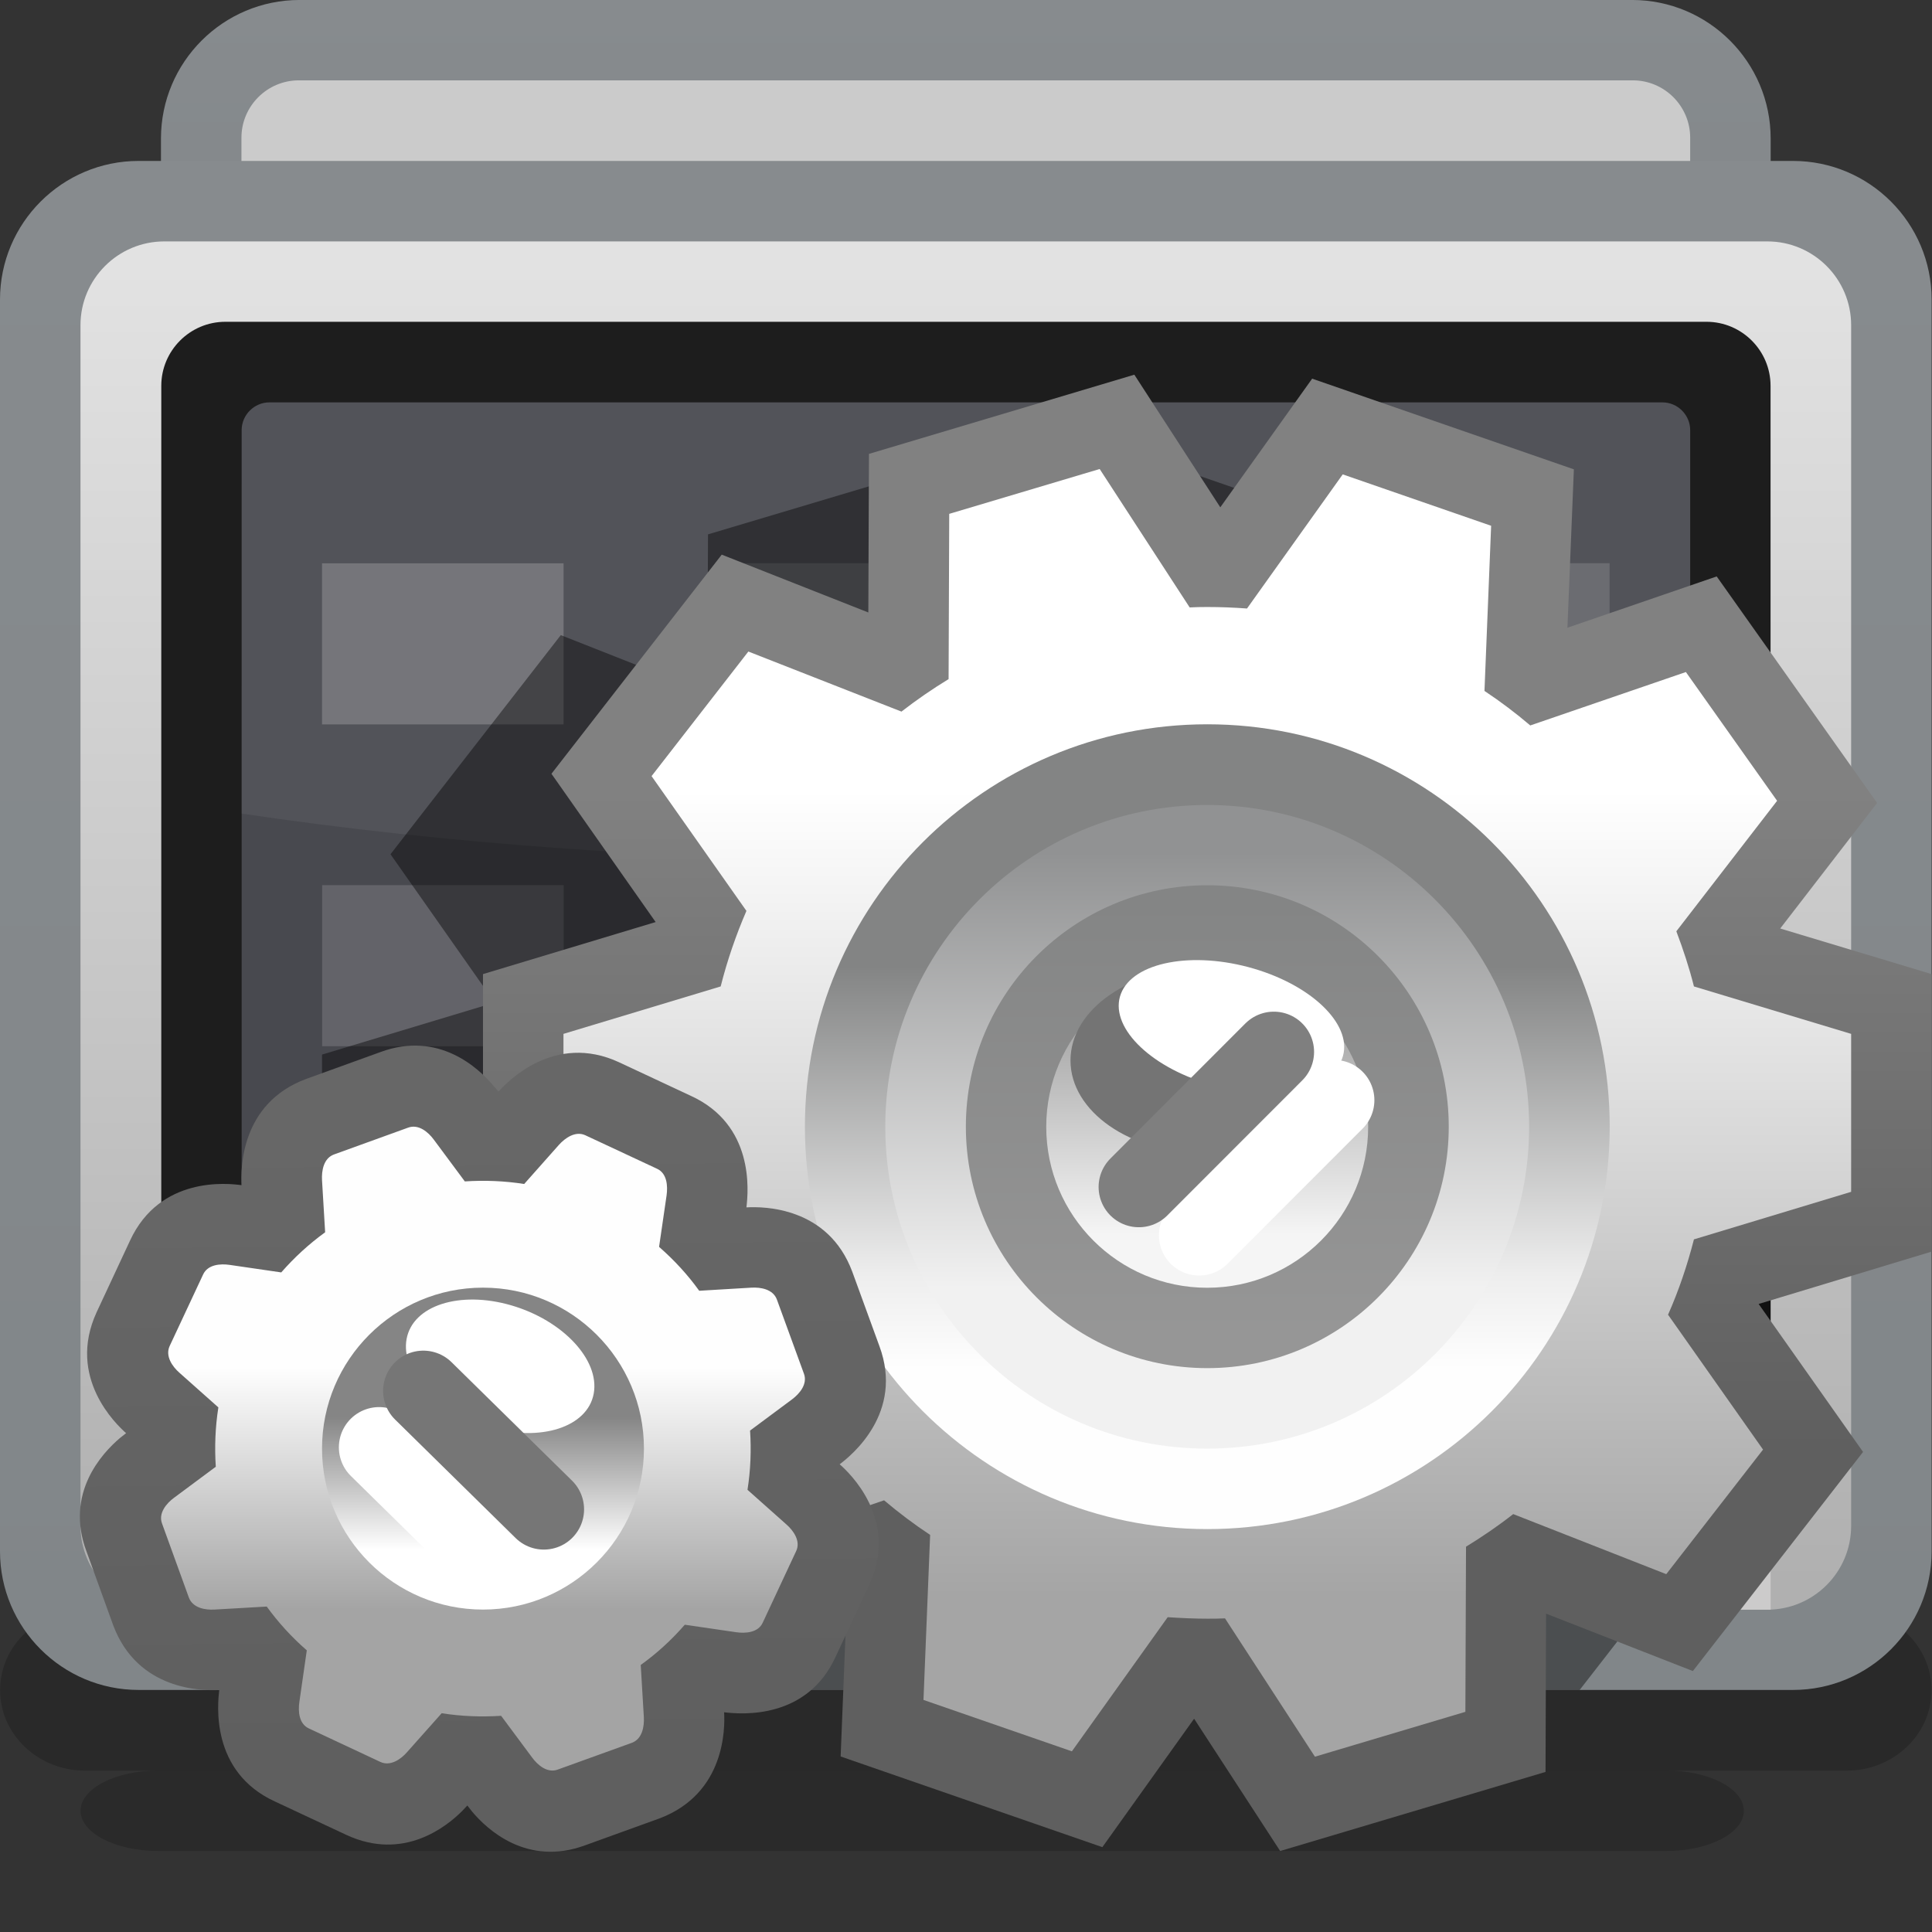 <?xml version="1.0" encoding="UTF-8" standalone="no"?>
<!-- Created with Inkscape (http://www.inkscape.org/) -->

<svg
   xmlns:dc="http://purl.org/dc/elements/1.1/"
   xmlns:cc="http://creativecommons.org/ns#"
   xmlns:rdf="http://www.w3.org/1999/02/22-rdf-syntax-ns#"
   xmlns:svg="http://www.w3.org/2000/svg"
   xmlns="http://www.w3.org/2000/svg"
   xmlns:sodipodi="http://sodipodi.sourceforge.net/DTD/sodipodi-0.dtd"
   xmlns:inkscape="http://www.inkscape.org/namespaces/inkscape"
   width="24"
   height="24"
   id="svg2"
   version="1.1"
   inkscape:version="0.48.3.1 r9886"
   sodipodi:docname="24.svg">
  <rect width="100%" height="100%" fill="#333333" stroke="none"/>
  <defs
     id="defs4">
    <linearGradient
       gradientTransform="translate(4.6,3.566)"
       y2="1.237"
       x2="0"
       y1="0"
       x1="0"
       gradientUnits="userSpaceOnUse"
       id="LinearGradient_11-41">
      <stop
         id="stop21050"
         stop-color="#ffffff"
         offset="0" />
      <stop
         id="stop21052"
         stop-color="#858585"
         offset="1" />
    </linearGradient>
    <linearGradient
       gradientTransform="translate(3.751,5.257)"
       y2="-2.25"
       x2="0"
       y1="0"
       x1="0"
       gradientUnits="userSpaceOnUse"
       id="LinearGradient_10-15">
      <stop
         id="stop21045"
         stop-color="#fefefe"
         offset="0" />
      <stop
         id="stop21047"
         stop-color="#a4a4a4"
         offset="1" />
    </linearGradient>
    <linearGradient
       gradientTransform="translate(3.751,7.507)"
       y2="-5.911"
       x2="0.057"
       y1="0"
       x1="0"
       gradientUnits="userSpaceOnUse"
       id="LinearGradient_9-80">
      <stop
         id="stop21040"
         stop-color="#676767"
         offset="0" />
      <stop
         id="stop21042"
         stop-color="#5f5f5f"
         offset="1" />
    </linearGradient>
    <linearGradient
       gradientTransform="translate(11.251,6.507)"
       y2="2"
       x2="0"
       y1="0"
       x1="0"
       gradientUnits="userSpaceOnUse"
       id="LinearGradient_8-84">
      <stop
         id="stop21035"
         stop-color="#f5f5f5"
         offset="0" />
      <stop
         id="stop21037"
         stop-color="#a5a5a5"
         offset="1" />
    </linearGradient>
    <linearGradient
       gradientTransform="matrix(0,-1,1,0,11.252,9.591)"
       y2="0"
       x2="4.002"
       y1="0"
       x1="0"
       gradientUnits="userSpaceOnUse"
       id="LinearGradient_7-33">
      <stop
         id="stop21030"
         stop-color="#848585"
         offset="0" />
      <stop
         id="stop21032"
         stop-color="#969696"
         offset="1" />
    </linearGradient>
    <linearGradient
       gradientTransform="translate(11.25,10.066)"
       y2="-4.061"
       x2="0"
       y1="0"
       x1="0"
       gradientUnits="userSpaceOnUse"
       id="LinearGradient_6-810">
      <stop
         id="stop21025"
         stop-color="#919293"
         offset="0" />
      <stop
         id="stop21027"
         stop-color="#f1f1f1"
         offset="1" />
    </linearGradient>
    <linearGradient
       gradientTransform="translate(11.251,5.257)"
       y2="3.75"
       x2="0"
       y1="0"
       x1="0"
       gradientUnits="userSpaceOnUse"
       id="LinearGradient_5-93">
      <stop
         id="stop21018"
         stop-color="#fefefe"
         offset="0" />
      <stop
         id="stop21020"
         stop-color="#ededed"
         offset="0.236" />
      <stop
         id="stop21022"
         stop-color="#838484"
         offset="1" />
    </linearGradient>
    <linearGradient
       gradientTransform="translate(10.501,10.636)"
       y2="-7.5"
       x2="0"
       y1="0"
       x1="0"
       gradientUnits="userSpaceOnUse"
       id="LinearGradient_4-26">
      <stop
         id="stop21013"
         stop-color="#ffffff"
         offset="0" />
      <stop
         id="stop21015"
         stop-color="#a5a5a5"
         offset="1" />
    </linearGradient>
    <linearGradient
       gradientTransform="translate(10.501,10.636)"
       y2="-6.129"
       x2="0"
       y1="0"
       x1="0"
       gradientUnits="userSpaceOnUse"
       id="LinearGradient_3-87">
      <stop
         id="stop21008"
         stop-color="#818181"
         offset="0" />
      <stop
         id="stop21010"
         stop-color="#5f5f5f"
         offset="1" />
    </linearGradient>
    <linearGradient
       gradientTransform="matrix(0,-1,1,0,7.299,15.522)"
       y2="0"
       x2="12.279"
       y1="0"
       x1="0"
       gradientUnits="userSpaceOnUse"
       id="LinearGradient_2-83">
      <stop
         id="stop21003"
         stop-color="#e2e2e2"
         offset="0" />
      <stop
         id="stop21005"
         stop-color="#b0b0b0"
         offset="1" />
    </linearGradient>
    <linearGradient
       gradientTransform="matrix(0,-1,1,0,7.173,16.378)"
       y2="0"
       x2="13.991"
       y1="0"
       x1="0"
       gradientUnits="userSpaceOnUse"
       id="LinearGradient_1-0">
      <stop
         id="stop20998"
         stop-color="#878b8e"
         offset="0" />
      <stop
         id="stop21000"
         stop-color="#818689"
         offset="1" />
    </linearGradient>
    <linearGradient
       gradientTransform="matrix(0,-1,1,0,7.477,17.973)"
       y2="0"
       x2="3.682"
       y1="0"
       x1="0"
       gradientUnits="userSpaceOnUse"
       id="LinearGradient-59">
      <stop
         id="stop20993"
         stop-color="#878b8e"
         offset="0" />
      <stop
         id="stop20995"
         stop-color="#818689"
         offset="1" />
    </linearGradient>
  </defs>
  <sodipodi:namedview
     id="base"
     pagecolor="#ffffff"
     bordercolor="#666666"
     borderopacity="1.0"
     inkscape:pageopacity="0.0"
     inkscape:pageshadow="2"
     inkscape:zoom="13.375778"
     inkscape:cx="12.138958"
     inkscape:cy="11.41885"
     inkscape:document-units="px"
     inkscape:current-layer="layer1"
     showgrid="false"
     inkscape:window-width="860"
     inkscape:window-height="523"
     inkscape:window-x="845"
     inkscape:window-y="315"
     inkscape:window-maximized="0" />
  <g
     inkscape:label="Layer 1"
     inkscape:groupmode="layer"
     id="layer1"
     transform="translate(0,-1028.362)">
    <g
       style="fill-rule:evenodd;stroke-width:0.501;stroke-linejoin:bevel;overflow:visible"
       id="g21208"
       transform="matrix(1.333,0,0,1.333,0,1028.371)">
      <g
         transform="scale(1,-1)"
         font-size="16"
         id="Document"
         style="font-size:16px;fill:none;stroke:#000000;font-family:Times New Roman">
        <g
           transform="translate(0,-18)"
           id="Spread">
          <g
             id="MouseOff">
            <g
               id="Group">
              <g
                 id="Group_1"
                 style="stroke:none">
                <path
                   style="fill:url(#LinearGradient-59);stroke-width:0.061;marker-start:none;marker-end:none"
                   id="path21059"
                   stroke-miterlimit="79.84"
                   d="m 1.5,16.715 0,-1.167 c 0,-0.713 0.579,-1.292 1.292,-1.292 l 12.417,0 c 0.713,0 1.292,0.579 1.292,1.292 l 0,1.167 c 0,0.713 -0.579,1.292 -1.292,1.292 l -12.417,0 C 2.079,18.007 1.5,17.428 1.5,16.715 z"
                   inkscape:connector-curvature="0" />
                <path
                   id="path21061"
                   stroke-miterlimit="79.84"
                   d="m 2.25,16.723 0,-0.431 c 0,-0.295 0.24,-0.535 0.535,-0.535 l 12.431,0 c 0.295,0 0.535,0.24 0.535,0.535 l 0,0.431 c 0,0.295 -0.24,0.535 -0.535,0.535 l -12.431,0 c -0.295,0 -0.535,-0.24 -0.535,-0.535 z"
                   inkscape:connector-curvature="0"
                   style="fill:#cbcbcb;stroke-width:0.061;marker-start:none;marker-end:none" />
                <g
                   id="Group_2">
                  <path
                     id="path21064"
                     stroke-miterlimit="79.84"
                     d="m 0.001,2.257 0,-0.001 c 0,-0.414 0.355,-0.75 0.791,-0.75 l 16.417,0 c 0.436,0 0.791,0.336 0.791,0.75 l 0,0.001 c 0,0.414 -0.355,0.75 -0.791,0.75 l -16.417,0 c -0.436,0 -0.791,-0.336 -0.791,-0.75 z"
                     inkscape:connector-curvature="0"
                     style="fill:#000000;fill-opacity:0.2;stroke-width:0.061;marker-start:none;marker-end:none" />
                  <path
                     style="fill:url(#LinearGradient_1-0);stroke-width:0.061;marker-start:none;marker-end:none"
                     id="path21066"
                     stroke-miterlimit="79.84"
                     d="M 0,15.215 0,3.55 C 0,2.837 0.579,2.258 1.292,2.258 l 15.417,0 c 0.713,0 1.292,0.579 1.292,1.292 l 0,11.665 c 0,0.713 -0.579,1.292 -1.292,1.292 l -15.417,0 C 0.579,16.507 0,15.928 0,15.215 z"
                     inkscape:connector-curvature="0" />
                  <path
                     style="fill:url(#LinearGradient_2-83);stroke-width:0.061;marker-start:none;marker-end:none"
                     id="path21068"
                     stroke-miterlimit="79.84"
                     d="m 0.75,14.976 0,-11.189 C 0.75,3.356 1.1,3.006 1.531,3.006 l 14.939,0 c 0.431,0 0.781,0.35 0.781,0.781 l 0,11.189 c 0,0.431 -0.35,0.781 -0.781,0.781 l -14.939,0 C 1.1,15.757 0.75,15.407 0.75,14.976 z"
                     inkscape:connector-curvature="0" />
                  <path
                     id="path21070"
                     stroke-miterlimit="79.84"
                     d="m 1.502,3.757 0,-0.751 14.999,0 0,0.751 -14.999,0 z"
                     inkscape:connector-curvature="0"
                     style="fill:#cccbcb;stroke-width:0.061;marker-start:none;marker-end:none" />
                  <path
                     id="path21072"
                     stroke-miterlimit="79.84"
                     d="m 1.503,14.411 0,-10.057 C 1.503,4.025 1.771,3.757 2.1,3.757 l 13.803,0 c 0.329,0 0.597,0.268 0.597,0.597 l 0,10.057 c 0,0.329 -0.268,0.597 -0.597,0.597 l -13.803,0 c -0.329,0 -0.597,-0.268 -0.597,-0.597 z"
                     inkscape:connector-curvature="0"
                     style="fill:#1d1d1d;stroke-width:0.061;marker-start:none;marker-end:none" />
                  <path
                     id="path21074"
                     stroke-miterlimit="79.84"
                     d="m 2.252,13.998 0,-9.233 c 0,-0.142 0.117,-0.259 0.259,-0.259 l 12.981,0 c 0.142,0 0.259,0.117 0.259,0.259 l 0,9.233 c 0,0.142 -0.117,0.259 -0.259,0.259 l -12.981,0 c -0.142,0 -0.259,-0.117 -0.259,-0.259 z"
                     inkscape:connector-curvature="0"
                     style="fill:#48494f;stroke-width:0.061;marker-start:none;marker-end:none" />
                  <path
                     id="path21076"
                     stroke-miterlimit="79.84"
                     d="m 2.251,10.425 10e-4,3.573 c 0,0.142 0.117,0.259 0.259,0.259 l 12.981,0 c 0.142,0 0.259,-0.117 0.259,-0.259 l 0,-3.452 C 13.682,10.188 11.24,9.982 8.626,9.982 c -2.306,0 -4.476,0.16 -6.375,0.443 z"
                     inkscape:connector-curvature="0"
                     style="fill:#ffffff;fill-opacity:0.055;stroke-width:0.077;marker-start:none;marker-end:none" />
                </g>
                <path
                   id="path21078"
                   stroke-miterlimit="79.84"
                   d="m 3.001,12.757 0,-1.501 2.251,0 0,1.501 -2.251,0 z"
                   inkscape:connector-curvature="0"
                   style="fill:#ffffff;fill-opacity:0.2;stroke-width:0.183;marker-start:none;marker-end:none" />
                <path
                   id="path21080"
                   stroke-miterlimit="79.84"
                   d="m 6.751,12.758 0,-1.501 8.249,0 0,1.501 -8.249,0 z"
                   inkscape:connector-curvature="0"
                   style="fill:#ffffff;fill-opacity:0.145;stroke-width:0.183;marker-start:none;marker-end:none" />
                <path
                   id="path21082"
                   stroke-miterlimit="79.84"
                   d="m 3.002,9.758 0,-1.501 2.251,0 0,1.501 -2.251,0 z"
                   inkscape:connector-curvature="0"
                   style="fill:#ffffff;fill-opacity:0.145;stroke-width:0.183;marker-start:none;marker-end:none" />
                <path
                   id="path21084"
                   stroke-miterlimit="79.84"
                   d="m 6.752,9.759 0,-1.501 8.249,0 0,1.501 -8.249,0 z"
                   inkscape:connector-curvature="0"
                   style="fill:#ffffff;fill-opacity:0.145;stroke-width:0.183;marker-start:none;marker-end:none" />
              </g>
              <path
                 id="path21086"
                 stroke-miterlimit="79.84"
                 d="m 0.751,1.132 0,0 c 0,-0.207 0.325,-0.375 0.725,-0.375 l 14.05,0 c 0.399,0 0.725,0.168 0.725,0.375 l 0,0 c 0,0.207 -0.326,0.375 -0.725,0.375 l -14.05,0 c -0.4,0 -0.725,-0.168 -0.725,-0.375 z"
                 inkscape:connector-curvature="0"
                 style="fill:#000000;fill-opacity:0.18;stroke:none;stroke-width:0.706;marker-start:none;marker-end:none" />
              <path
                 id="path21088"
                 stroke-miterlimit="79.84"
                 d="m 4.74,2.258 -1.232,1.74 0.902,1.168 -1.409,0.427 0,2.586 1.609,0.485 -0.971,1.382 1.587,2.042 1.366,-0.539 0.006,1.478 2.473,0.738 0.801,-1.236 0.856,1.199 2.439,-0.845 -0.06,-1.476 1.391,0.478 1.495,-2.111 -0.903,-1.17 1.411,-0.425 0,-2.586 -1.612,-0.488 0.973,-1.379 -1.141,-1.468 -8.333,0 0.005,0.105 -0.307,-0.105 -1.346,0 z"
                 inkscape:connector-curvature="0"
                 style="fill:#000000;fill-opacity:0.42;stroke:none;stroke-width:0.319;marker-start:none;marker-end:none" />
              <g
                 id="Group_3"
                 style="stroke-linejoin:miter">
                <path
                   style="fill:url(#LinearGradient_3-87);stroke:none;stroke-width:0.319;marker-start:none;marker-end:none"
                   id="path21091"
                   stroke-miterlimit="79.84"
                   d="M 11.93,0.757 11.128,1.99 10.273,0.793 7.834,1.638 7.893,3.113 6.503,2.637 5.008,4.748 5.91,5.916 4.501,6.343 l 0,2.586 1.609,0.485 -0.971,1.382 1.587,2.042 1.366,-0.539 0.006,1.478 2.473,0.738 0.801,-1.236 0.856,1.199 2.439,-0.845 -0.06,-1.476 1.391,0.478 1.495,-2.111 -0.903,-1.17 1.411,-0.425 0,-2.586 L 16.389,5.855 17.362,4.476 15.776,2.434 14.408,2.969 14.403,1.494 11.93,0.757 z"
                   inkscape:connector-curvature="0" />
                <path
                   style="fill:url(#LinearGradient_4-26);stroke:none;stroke-width:0.319;marker-start:none;marker-end:none"
                   id="path21093"
                   stroke-miterlimit="79.84"
                   d="m 12.254,1.636 -0.838,1.289 0,0 C 11.362,2.922 11.305,2.922 11.251,2.922 c -0.124,0 -0.247,0.006 -0.37,0.014 l 0,-10e-4 -0.892,-1.249 -1.383,0.479 0.062,1.538 0,0 C 8.518,3.802 8.375,3.91 8.239,4.025 l -0.001,0 -1.447,-0.496 -0.85,1.2 0.938,1.215 C 6.815,6.111 6.759,6.281 6.716,6.457 L 5.251,6.9 l 0,1.472 1.465,0.442 c 0.061,0.242 0.142,0.477 0.24,0.704 l 0,0 -0.884,1.256 0.902,1.161 1.425,-0.559 0,-0.002 c 0.141,0.109 0.288,0.211 0.441,0.304 l 0,0 0.006,1.54 1.402,0.418 0.838,-1.289 0,-10e-4 c 0.054,0.003 0.11,0.004 0.165,0.004 0.124,0 0.247,-0.005 0.37,-0.014 l 0,0 0.892,1.25 1.383,-0.479 -0.062,-1.538 0,-0.001 c 0.149,-0.099 0.292,-0.207 0.427,-0.322 l 0.002,10e-4 1.448,0.497 0.85,-1.2 -0.939,-1.216 c 0.063,-0.167 0.12,-0.338 0.164,-0.514 l 1.465,-0.442 0,-1.472 -1.465,-0.443 C 15.724,6.215 15.644,5.979 15.544,5.753 l 0.002,0 0.884,-1.255 -0.902,-1.161 -1.424,0.559 -0.002,10e-4 c -0.14,-0.11 -0.288,-0.211 -0.44,-0.304 l 0,0 -0.006,-1.539 -1.402,-0.418 z"
                   inkscape:connector-curvature="0" />
                <path
                   style="fill:url(#LinearGradient_5-93);stroke:none;stroke-width:0.276;marker-start:none;marker-end:none"
                   id="path21095"
                   stroke-miterlimit="79.84"
                   d="m 11.251,11.257 c 2.07,0 3.75,-1.68 3.75,-3.75 0,-2.07 -1.68,-3.75 -3.75,-3.75 -2.07,0 -3.75,1.68 -3.75,3.75 0,2.07 1.68,3.75 3.75,3.75 z"
                   inkscape:connector-curvature="0" />
                <path
                   style="fill:url(#LinearGradient_6-810);stroke:none;stroke-width:0.227;marker-start:none;marker-end:none"
                   id="path21097"
                   stroke-miterlimit="79.84"
                   d="m 11.25,4.507 c -1.656,0 -3,1.343 -3,2.999 0,1.656 1.344,2.999 3,2.999 1.656,0 3,-1.343 3,-2.999 0,-1.656 -1.344,-2.999 -3,-2.999 z"
                   inkscape:connector-curvature="0" />
                <path
                   style="fill:url(#LinearGradient_7-33);stroke:none;stroke-width:0.134;marker-start:none;marker-end:none"
                   id="path21099"
                   stroke-miterlimit="79.84"
                   d="m 11.251,9.757 c -1.242,0 -2.25,-1.008 -2.25,-2.25 0,-1.242 1.008,-2.25 2.25,-2.25 1.242,0 2.25,1.008 2.25,2.25 0,1.242 -1.008,2.25 -2.25,2.25 z"
                   inkscape:connector-curvature="0" />
                <path
                   style="fill:url(#LinearGradient_8-84);stroke:none;stroke-width:0.089;marker-start:none;marker-end:none"
                   id="path21101"
                   stroke-miterlimit="79.84"
                   d="m 11.25,9.006 c -0.828,0 -1.5,-0.672 -1.5,-1.5 0,-0.828 0.672,-1.5 1.5,-1.5 0.828,0 1.5,0.672 1.5,1.5 0,0.828 -0.672,1.5 -1.5,1.5 z"
                   inkscape:connector-curvature="0" />
                <path
                   id="path21103"
                   stroke-miterlimit="79.84"
                   d="m 11.214,8.986 c -0.683,0 -1.238,-0.387 -1.238,-0.862 0,-0.475 0.555,-0.862 1.238,-0.862 0.683,0 1.238,0.387 1.238,0.862 0,0.475 -0.555,0.862 -1.238,0.862 z"
                   inkscape:connector-curvature="0"
                   style="fill:#747474;stroke:none;stroke-width:0.14;marker-start:none;marker-end:none" />
                <path
                   id="path21105"
                   stroke-miterlimit="79.84"
                   d="M 11.684,8.98 C 11.116,9.147 10.56,9.042 10.446,8.746 10.332,8.45 10.7,8.071 11.268,7.904 11.836,7.737 12.392,7.842 12.506,8.138 12.62,8.434 12.252,8.813 11.684,8.98 z"
                   inkscape:connector-curvature="0"
                   style="fill:#ffffff;stroke:none;stroke-width:0.14;marker-start:none;marker-end:none" />
                <path
                   id="path21107"
                   stroke-miterlimit="79.84"
                   d="M 12.433,7.754 11.175,6.495"
                   inkscape:connector-curvature="0"
                   style="fill:none;stroke:#ffffff;stroke-width:0.75;stroke-linecap:round;stroke-miterlimit:79.84" />
                <path
                   id="path21109"
                   stroke-miterlimit="79.84"
                   d="M 11.871,8.204 10.613,6.945"
                   inkscape:connector-curvature="0"
                   style="fill:none;stroke:#7f7f7f;stroke-width:0.75;stroke-linecap:round;stroke-miterlimit:79.84" />
              </g>
              <path
                 style="fill:url(#LinearGradient_9-80);stroke:none;stroke-width:0.684;marker-start:none;marker-end:none"
                 id="path21111"
                 stroke-miterlimit="79.84"
                 d="M 4.355,1.181 4.309,1.132 C 4.162,0.984 3.76,0.66 3.228,0.907 L 2.563,1.218 C 1.956,1.496 2.029,2.133 2.043,2.257 1.885,2.249 1.285,2.252 1.056,2.858 L 0.806,3.549 C 0.603,4.09 0.951,4.464 1.117,4.605 L 1.175,4.651 C 1.084,4.732 0.621,5.169 0.9,5.777 L 1.212,6.446 C 1.491,7.048 2.121,6.98 2.251,6.962 2.243,7.114 2.241,7.725 2.853,7.952 l 0.691,0.25 C 4.086,8.403 4.459,8.055 4.599,7.888 L 4.646,7.834 C 4.721,7.918 5.164,8.39 5.772,8.106 L 6.437,7.795 C 7.029,7.525 6.975,6.913 6.956,6.755 7.112,6.764 7.717,6.763 7.943,6.154 L 8.195,5.463 C 8.426,4.841 7.934,4.443 7.825,4.361 7.91,4.287 8.384,3.845 8.099,3.235 L 7.789,2.571 C 7.524,1.984 6.917,2.029 6.748,2.05 6.757,1.897 6.757,1.296 6.152,1.063 L 5.455,0.811 C 4.911,0.609 4.538,0.959 4.4,1.124 L 4.355,1.181 z"
                 inkscape:connector-curvature="0" />
              <path
                 style="fill:url(#LinearGradient_10-15);stroke:none;stroke-width:0.684;marker-start:none;marker-end:none"
                 id="path21113"
                 stroke-miterlimit="79.84"
                 d="m 2.79,2.147 0.069,0.48 C 2.718,2.75 2.593,2.887 2.485,3.036 l 0,-10e-4 L 2,3.007 C 1.912,3.002 1.797,3.021 1.76,3.119 l -0.25,0.69 c -0.036,0.096 0.041,0.188 0.112,0.24 l 0.389,0.289 0,0 C 1.999,4.522 2.006,4.708 2.035,4.891 l 0,0 -0.363,0.323 C 1.606,5.272 1.538,5.369 1.581,5.463 L 1.893,6.13 c 0.043,0.093 0.161,0.102 0.248,0.089 l 0.48,-0.07 0,0 C 2.744,6.29 2.881,6.415 3.03,6.523 l 0,0.001 -0.029,0.484 c -0.005,0.088 0.014,0.204 0.111,0.24 l 0.691,0.25 C 3.9,7.534 3.991,7.457 4.043,7.386 l 0.288,-0.388 0,-0.001 C 4.515,7.009 4.702,7.002 4.885,6.973 L 5.208,7.337 C 5.266,7.402 5.363,7.47 5.455,7.427 L 6.123,7.115 C 6.217,7.072 6.224,6.954 6.212,6.867 L 6.142,6.387 C 6.283,6.264 6.409,6.127 6.516,5.978 L 7.002,6.007 C 7.089,6.012 7.204,5.993 7.24,5.896 L 7.492,5.205 C 7.528,5.108 7.451,5.018 7.38,4.965 L 6.991,4.676 6.99,4.676 C 7.002,4.492 6.995,4.306 6.966,4.123 l 0,0 L 7.329,3.8 C 7.395,3.742 7.463,3.645 7.42,3.553 L 7.108,2.885 C 7.066,2.792 6.947,2.783 6.86,2.796 L 6.38,2.866 6.381,2.865 C 6.257,2.723 6.121,2.598 5.971,2.491 L 6,2.006 C 6.005,1.918 5.986,1.803 5.89,1.766 L 5.198,1.516 C 5.101,1.48 5.011,1.557 4.959,1.628 L 4.67,2.017 C 4.486,2.005 4.3,2.012 4.116,2.041 L 3.793,1.678 C 3.736,1.612 3.638,1.544 3.545,1.587 L 2.879,1.899 C 2.785,1.942 2.777,2.06 2.79,2.147 z"
                 inkscape:connector-curvature="0" />
              <path
                 style="fill:url(#LinearGradient_11-41);stroke:none;stroke-width:0.569;marker-start:none;marker-end:none"
                 id="path21115"
                 stroke-miterlimit="79.84"
                 d="m 4.501,6.007 c 0.828,0 1.5,-0.672 1.5,-1.5 0,-0.828 -0.672,-1.5 -1.5,-1.5 -0.828,0 -1.5,0.672 -1.5,1.5 0,0.828 0.672,1.5 1.5,1.5 z"
                 inkscape:connector-curvature="0" />
              <path
                 id="path21117"
                 stroke-miterlimit="79.84"
                 d="M 4.765,5.842 C 5.246,5.702 5.59,5.333 5.533,5.02 5.476,4.707 5.038,4.566 4.557,4.706 4.076,4.846 3.732,5.215 3.789,5.528 3.846,5.841 4.284,5.982 4.765,5.842 z"
                 inkscape:connector-curvature="0"
                 style="fill:#ffffff;stroke:none;stroke-width:0.936;marker-start:none;marker-end:none" />
              <path
                 id="path21119"
                 stroke-miterlimit="79.84"
                 d="M 3.533,4.519 4.656,3.415"
                 inkscape:connector-curvature="0"
                 style="fill:none;stroke:#ffffff;stroke-width:0.75;stroke-linecap:round;stroke-linejoin:round;stroke-miterlimit:79.84" />
              <path
                 id="path21121"
                 stroke-miterlimit="79.84"
                 d="M 3.945,5.045 5.068,3.941"
                 inkscape:connector-curvature="0"
                 style="fill:none;stroke:#767676;stroke-width:0.75;stroke-linecap:round;stroke-linejoin:round;stroke-miterlimit:79.84" />
            </g>
          </g>
        </g>
      </g>
    </g>
  </g>
</svg>
